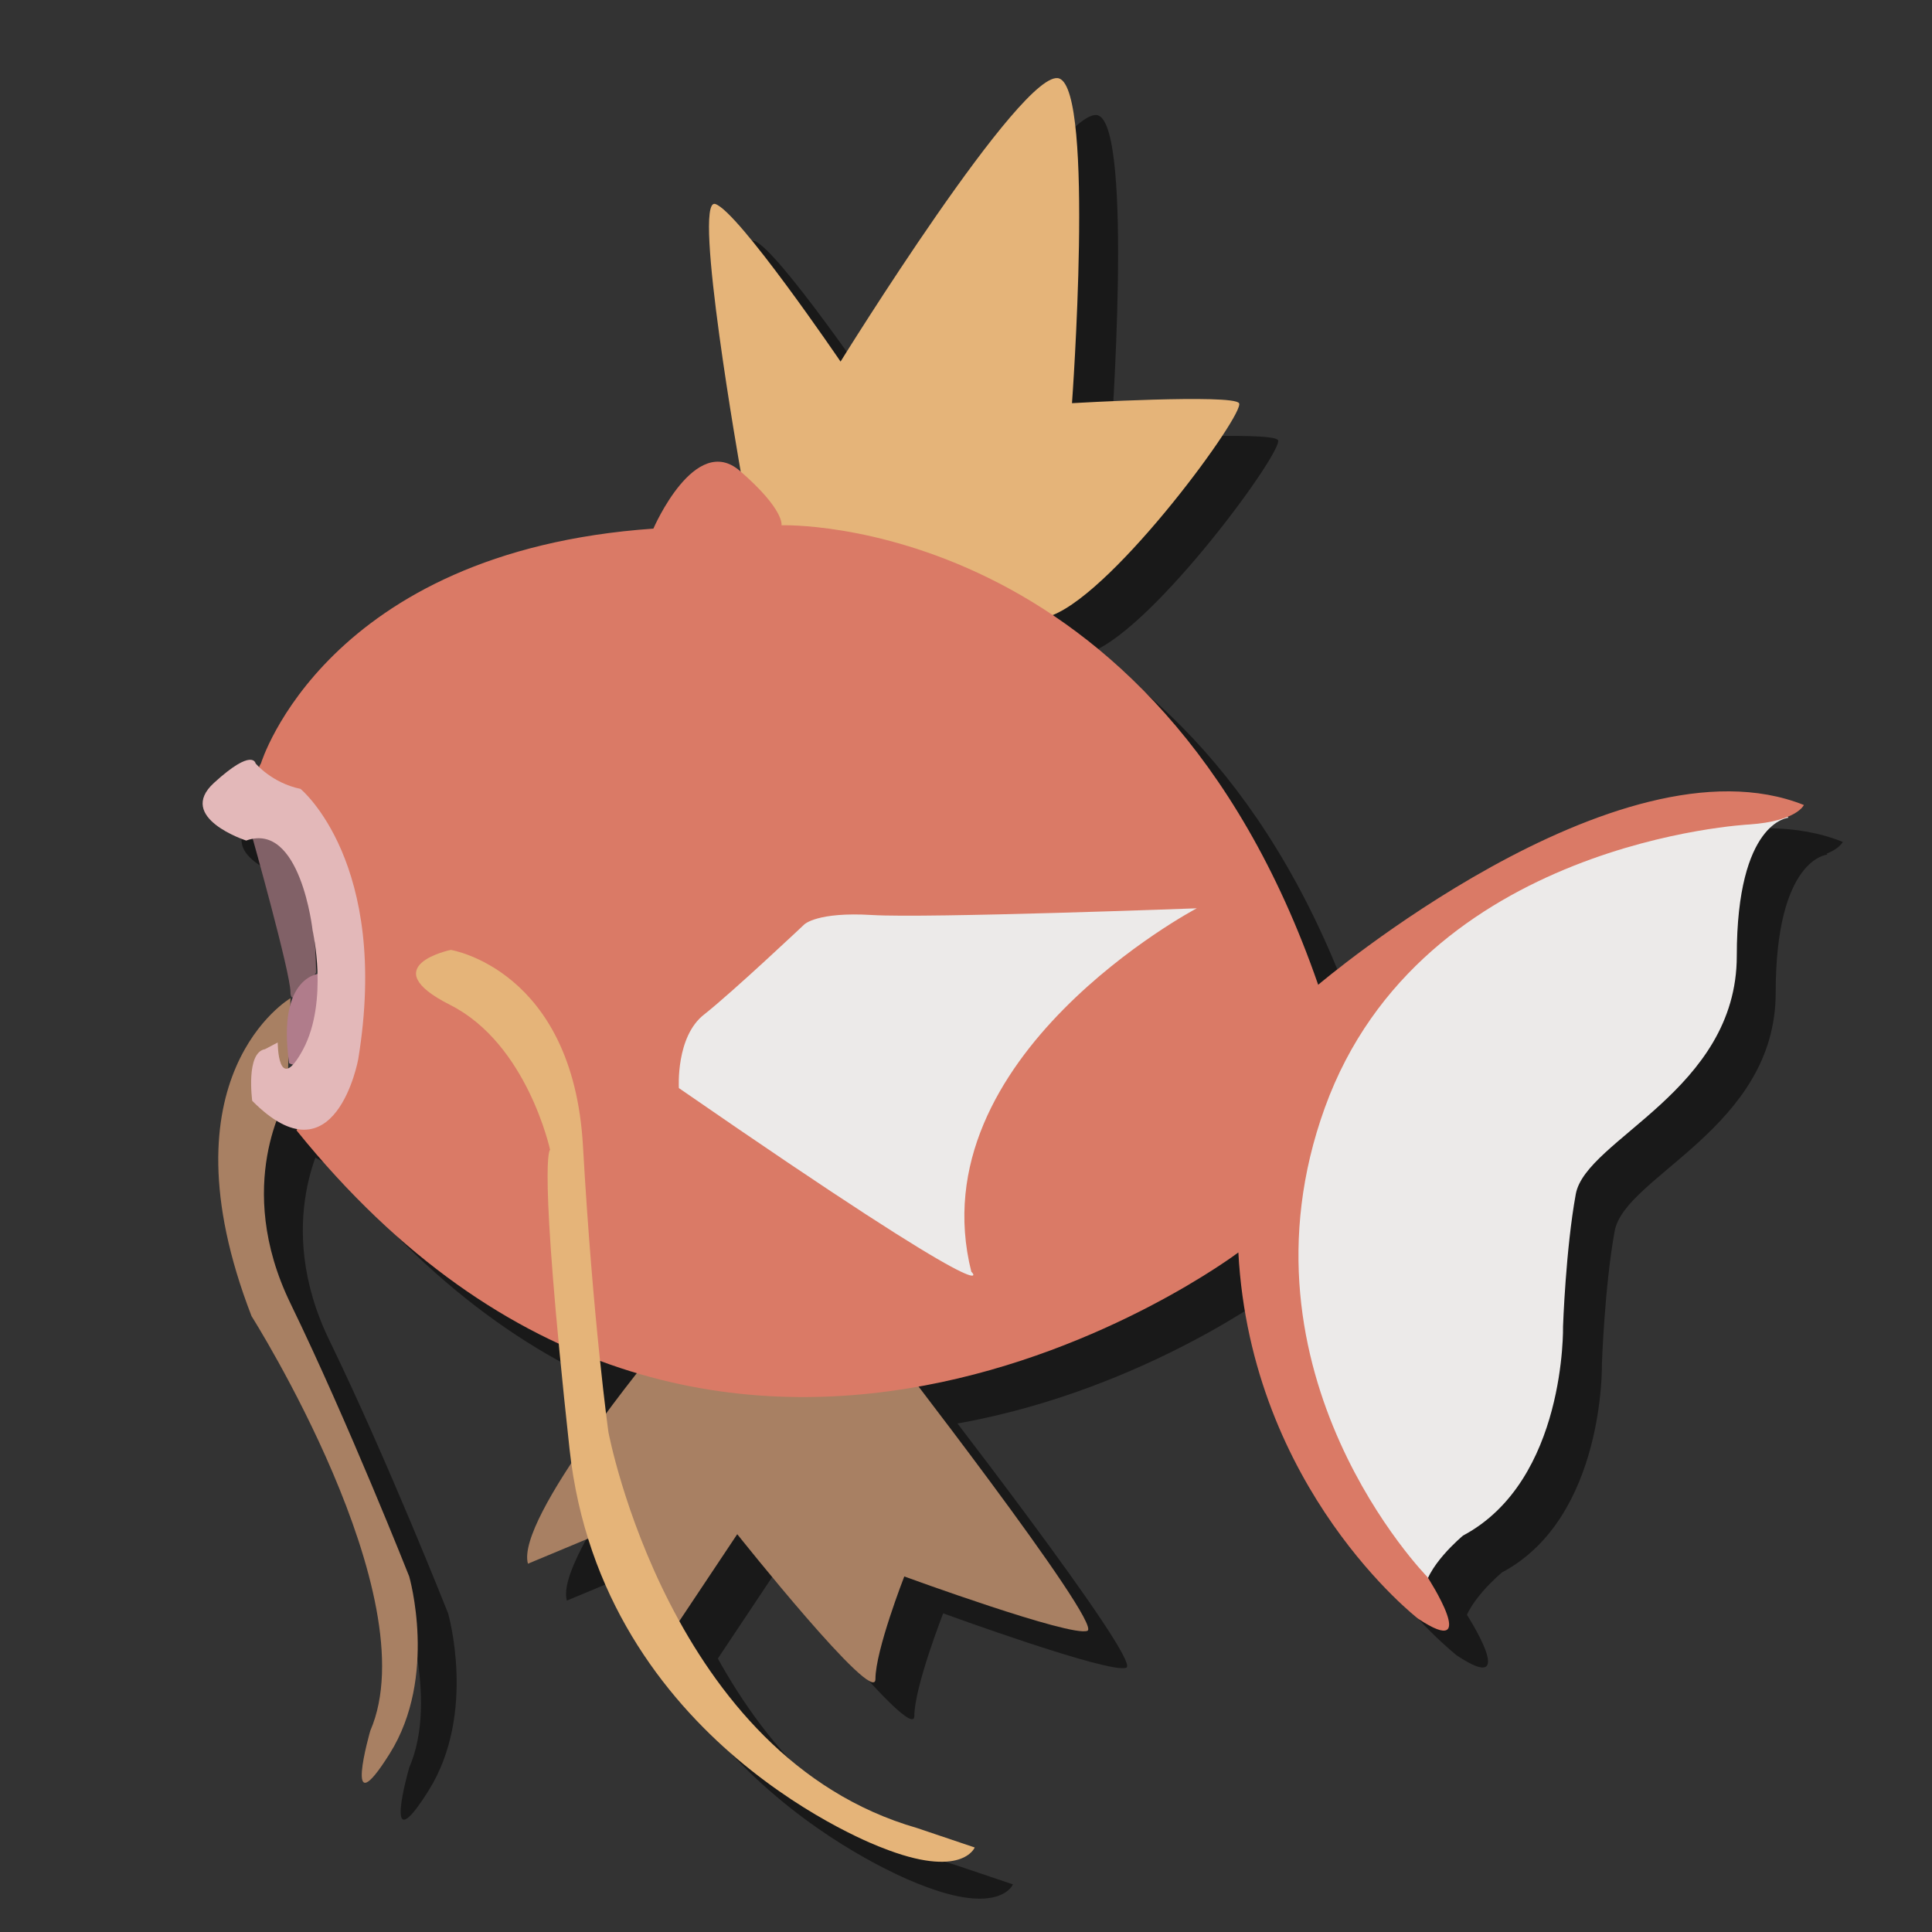 <?xml version="1.0" encoding="utf-8"?>
<!-- Generator: Adobe Illustrator 23.0.6, SVG Export Plug-In . SVG Version: 6.00 Build 0)  -->
<svg version="1.1" id="Layer_1" xmlns="http://www.w3.org/2000/svg" xmlns:xlink="http://www.w3.org/1999/xlink" x="0px" y="0px"
	 viewBox="0 0 288 288" style="enable-background:new 0 0 288 288;" xml:space="preserve">
<rect x="0" y="0" width="288" height="288" fill="#333333" stroke="none"/>
<style type="text/css">
	.st0{opacity:0.5;}
	.st1{fill:#A88063;}
	.st2{fill:#816167;}
	.st3{fill:#B07C8B;}
	.st4{fill:#E5B479;}
	.st5{fill:#ECEAE9;}
	.st6{fill:#DA7A66;}
	.st7{fill:#E3B8B9;}
</style>
<g class="st0">
	<path d="M49.1,154.3c0,0-19.7,11.5-5.8,47.4c0,0,26.4,41.7,17.7,61.8c0,0-4.3,14.9,2.9,3.4c7.2-11.5,2.9-26.4,2.9-26.4
		s-9.1-23-17.7-40.7s-0.5-30.7-0.5-30.7L49.1,154.3z"/>
	<path d="M103.7,206.5c0,0-21.1,25.4-19.2,32.1l13.9-5.8l7.7,15.8l9.6-14.4c0,0,20.6,25.9,20.6,21.6c0-4.3,4.3-15.3,4.3-15.3
		s24.9,9.1,27.3,8.1c2.4-1-30.7-43.6-30.7-43.6L103.7,206.5z"/>
	<path d="M43.3,129.9c0,0,5.8,20.6,5.8,23.5s3.8-2.9,3.8-2.9S53.4,129.9,43.3,129.9z"/>
	<path d="M53.7,150.6c0,0-6.7,0-4.8,13.4C48.9,164,54.7,167.3,53.7,150.6z"/>
	<path d="M116.2,75.7c0,0-7.2-40.7-3.8-39.8c3.4,1,18.7,23.5,18.7,23.5s27.3-44.1,32.6-42.2c5.3,1.9,1.9,48.4,1.9,48.4
		s24-1.4,24.9,0c1,1.4-18.2,27.8-27.8,31.6s-47-11.5-47-11.5L116.2,75.7z"/>
	<path d="M272.4,127.4c0,0-7.7,0.5-7.7,20.6s-22.5,27.3-24,35.5s-1.9,19.7-1.9,19.7s0.5,23-14.9,31.2c0,0-5.8,4.8-5.8,8.6
		s-18.7-30.2-18.7-30.2l-5.8-35.5l12.9-23.5l20.6-15.8l22.5-9.1C249.9,128.9,270.5,124.6,272.4,127.4z"/>
	<path d="M44.7,119.3c0,0,9.6-31.6,58.5-35c0,0,6.2-14.4,12.9-8.6s6.2,8.1,6.2,8.1s55.6-1.9,80,68.5c0,0,44.6-37.9,72.4-26.8
		c0,0-1,2.4-8.1,2.9c0,0-48.9,2.4-63.3,42.2c-14.4,39.8,15.3,70,15.3,70s8.1,12.5-1.4,6.2c0,0-24.9-19.2-26.8-54.6
		c0,0-78.1,59-140.4-18.2l7.7-15.8l-4.3-27.3C53.4,130.8,41.9,123.6,44.7,119.3z"/>
	<path d="M42.5,130.8c0,0-10.5-3.4-4.8-8.6c5.8-5.3,6.2-2.9,6.2-2.9s2.4,2.9,6.7,3.8c0,0,13.4,11,8.6,40.3c0,0-3.4,18.7-15.8,6.2
		c0,0-1-7.2,1.9-7.7l1.9-1c0,0,0,8.1,3.8,1c3.8-7.2,1.4-17.7,1.4-17.7S50.6,127.9,42.5,130.8z"/>
	<path d="M72.9,147.1c0,0,18.2,2.9,19.7,29.2s3.8,42.7,3.8,42.7s9.1,48.4,46,59l8.6,2.9c0,0-1.9,4.8-13.9,0c0,0-41.7-15.3-46.5-59.4
		s-2.9-44.6-2.9-44.6s-3.4-15.8-14.9-21.6S72.9,147.1,72.9,147.1z"/>
	<path d="M106.9,167.7c0,0-0.5-7.7,3.8-11c4.3-3.4,14.9-13.4,14.9-13.4s1.9-1.9,10.1-1.4s48.4-1,48.4-1s-41.7,22-33.6,54.2
		C150.6,195,156.9,202.2,106.9,167.7z"/>
</g>
<g>
	<path class="st1" d="M43.3,148.8c0,0-19.7,11.5-5.8,47.4c0,0,26.4,41.7,17.7,61.8c0,0-4.3,14.9,2.9,3.4S61,235,61,235
		s-9.1-23-17.7-40.7s-0.5-30.7-0.5-30.7L43.3,148.8z"/>
	<path class="st1" d="M97.9,201c0,0-21.1,25.4-19.2,32.1l13.9-5.8l7.7,15.8l9.6-14.4c0,0,20.6,25.9,20.6,21.6s4.3-15.3,4.3-15.3
		s24.9,9.1,27.3,8.1c2.4-1-30.7-43.6-30.7-43.6L97.9,201z"/>
	<path class="st2" d="M37.5,124.4c0,0,5.8,20.6,5.8,23.5s3.8-2.9,3.8-2.9S47.6,124.4,37.5,124.4z"/>
	<path class="st3" d="M47.9,145.1c0,0-6.7,0-4.8,13.4C43.1,158.5,48.9,161.8,47.9,145.1z"/>
	<path class="st4" d="M110.4,70.2c0,0-7.2-40.7-3.8-39.8c3.4,1,18.7,23.5,18.7,23.5s27.3-44.1,32.6-42.2c5.3,1.9,1.9,48.4,1.9,48.4
		s24-1.4,24.9,0c1,1.4-18.2,27.8-27.8,31.6s-47-11.5-47-11.5L110.4,70.2z"/>
	<path class="st5" d="M266.6,121.9c0,0-7.7,0.5-7.7,20.6s-22.5,27.3-24,35.5s-1.9,19.7-1.9,19.7s0.5,23-14.9,31.2
		c0,0-5.8,4.8-5.8,8.6s-18.7-30.2-18.7-30.2l-5.8-35.5l12.9-23.5l20.6-15.8l22.5-9.1C244.1,123.4,264.7,119.1,266.6,121.9z"/>
	<path class="st6" d="M38.9,113.8c0,0,9.6-31.6,58.5-35c0,0,6.2-14.4,12.9-8.6c6.7,5.8,6.2,8.1,6.2,8.1s55.6-1.9,80,68.5
		c0,0,44.6-37.9,72.4-26.8c0,0-1,2.4-8.1,2.9c0,0-48.9,2.4-63.3,42.2c-14.4,39.8,15.3,70,15.3,70s8.1,12.5-1.4,6.2
		c0,0-24.9-19.2-26.8-54.6c0,0-78.1,59-140.4-18.2l7.7-15.8l-4.3-27.3C47.6,125.3,36.1,118.1,38.9,113.8z"/>
	<path class="st7" d="M36.7,125.3c0,0-10.5-3.4-4.8-8.6c5.8-5.3,6.2-2.9,6.2-2.9s2.4,2.9,6.7,3.8c0,0,13.4,11,8.6,40.3
		c0,0-3.4,18.7-15.8,6.2c0,0-1-7.2,1.9-7.7l1.9-1c0,0,0,8.1,3.8,1c3.8-7.2,1.4-17.7,1.4-17.7S44.8,122.4,36.7,125.3z"/>
	<path class="st4" d="M67.2,141.6c0,0,18.2,2.9,19.7,29.2s3.8,42.7,3.8,42.7s9.1,48.4,46,59l8.6,2.9c0,0-1.9,4.8-13.9,0
		c0,0-41.7-15.3-46.5-59.4S82,171.4,82,171.4s-3.4-15.8-14.9-21.6S67.2,141.6,67.2,141.6z"/>
	<path class="st5" d="M101.2,162.2c0,0-0.5-7.7,3.8-11c4.3-3.4,14.9-13.4,14.9-13.4s1.9-1.9,10.1-1.4s48.4-1,48.4-1
		s-41.7,22-33.6,54.2C144.9,189.5,151.1,196.7,101.2,162.2z"/>
</g>
</svg>
